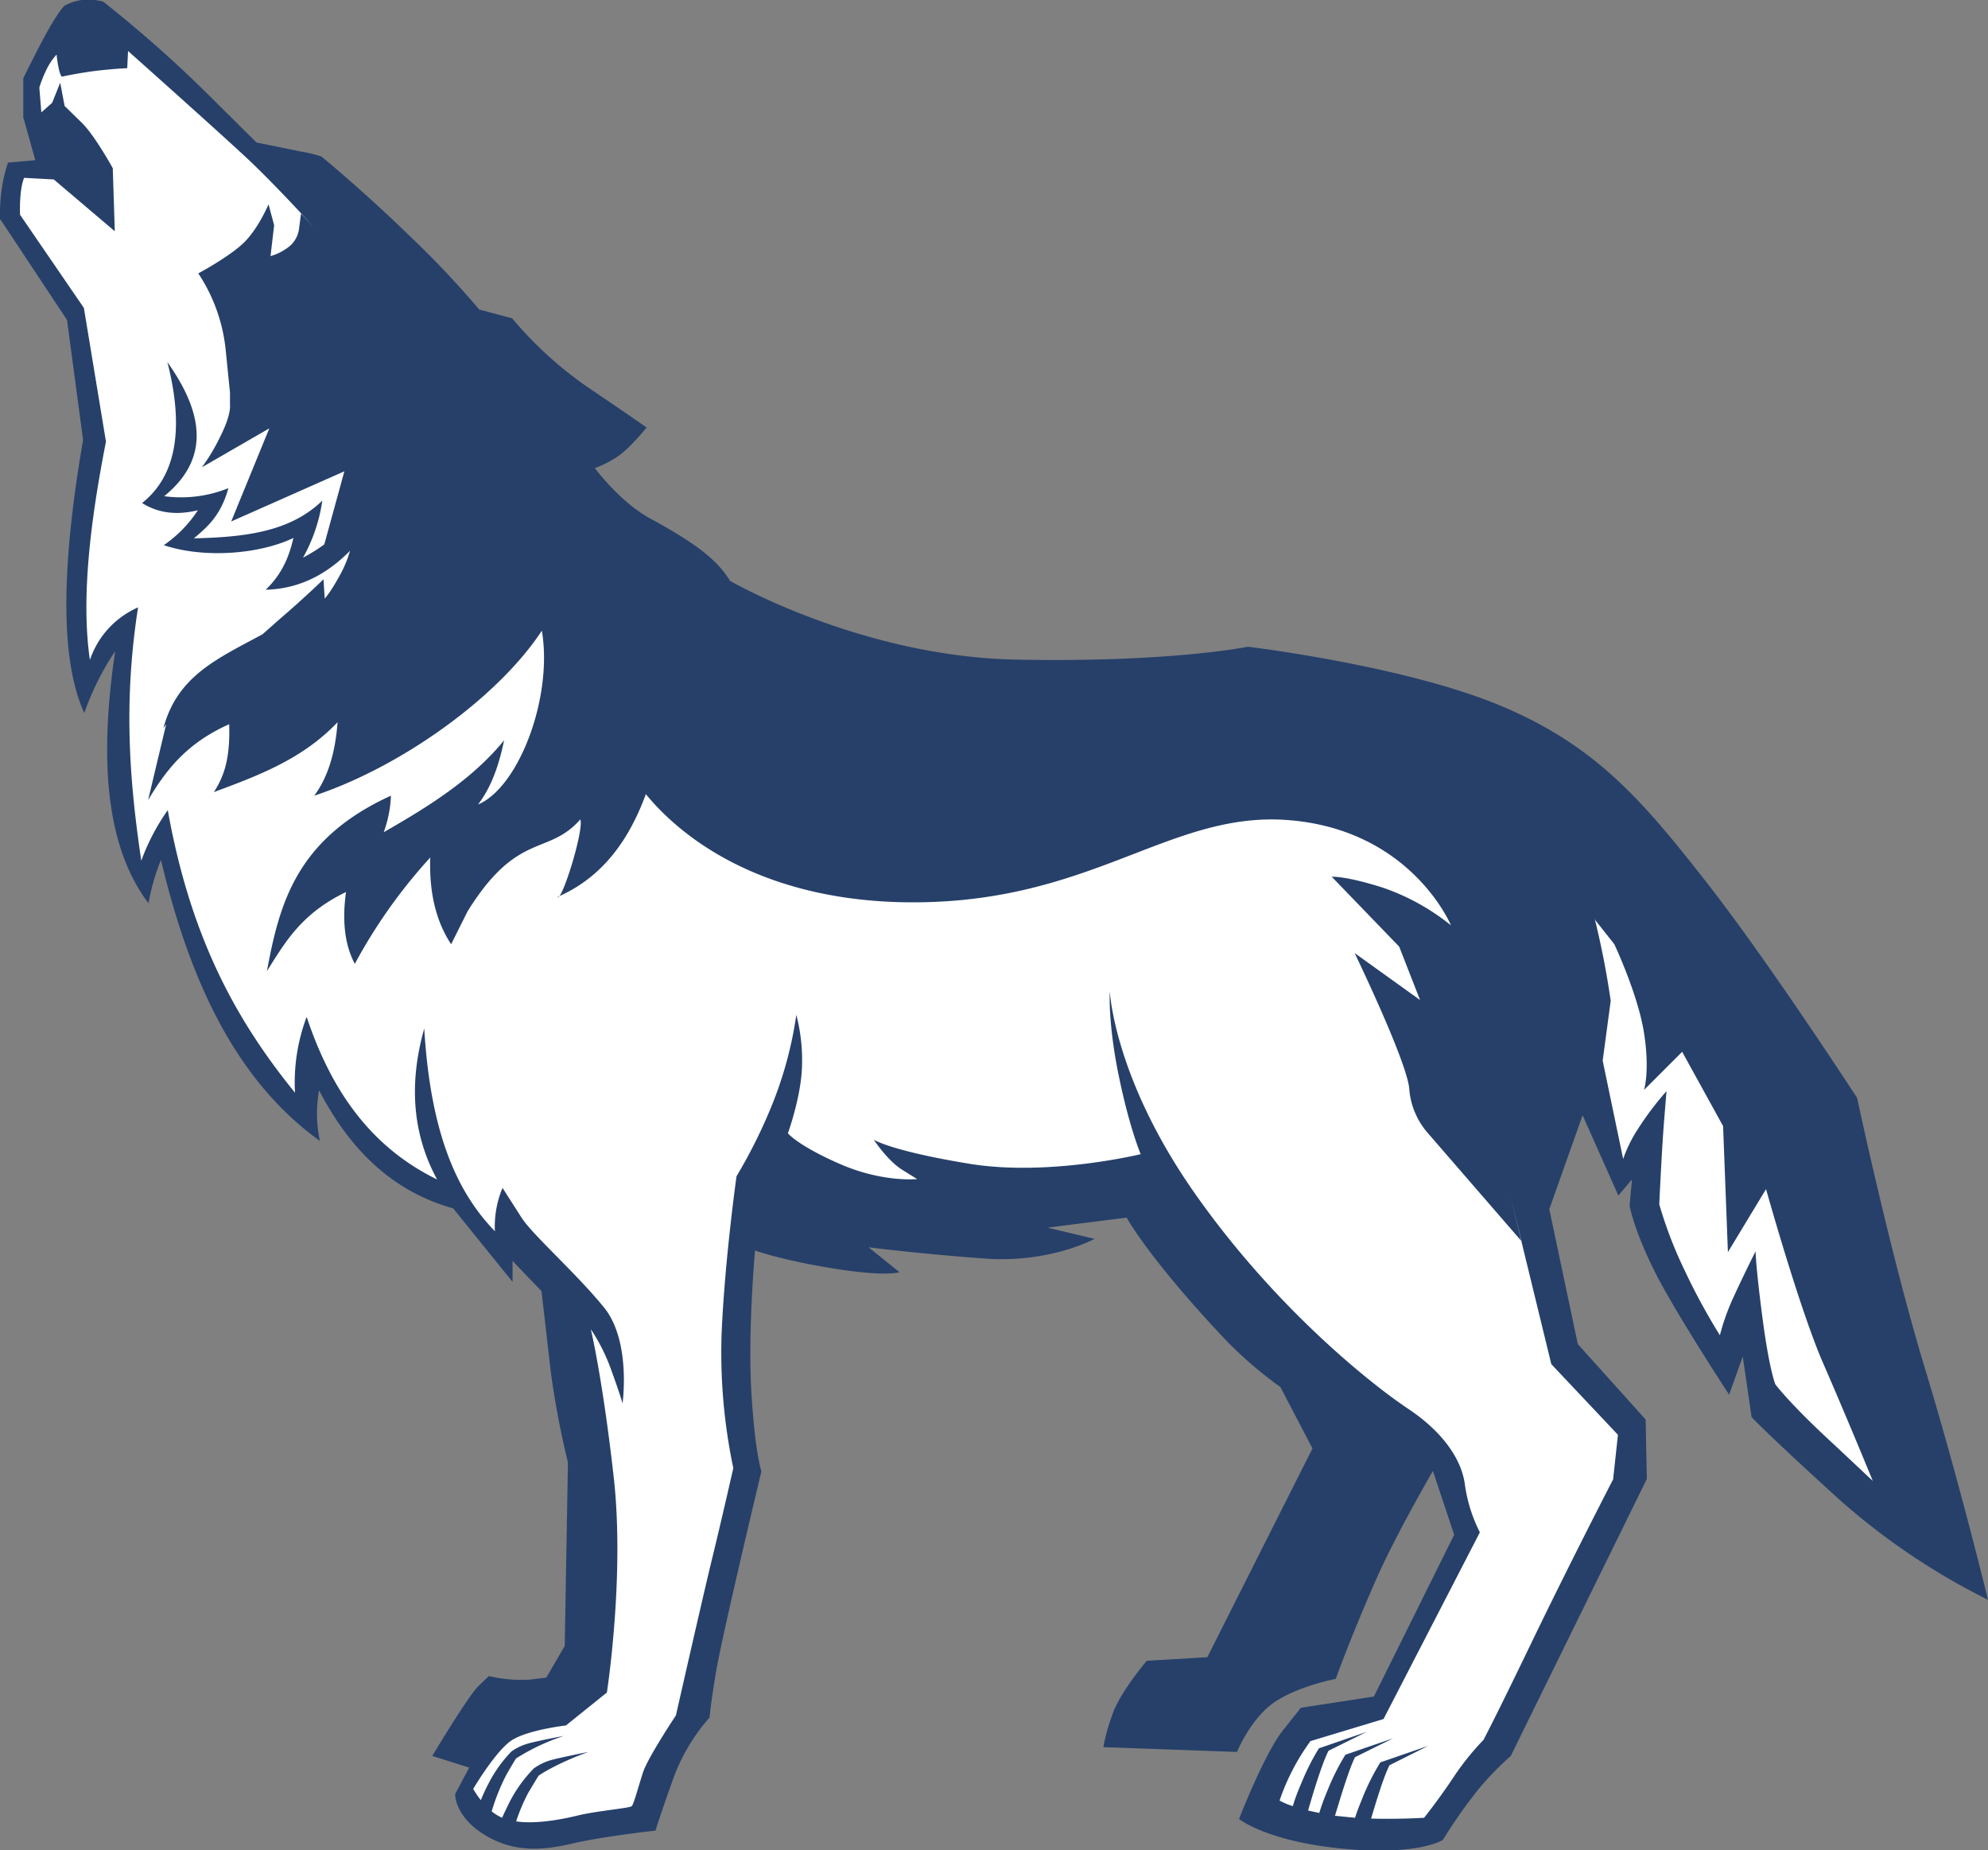 <svg id="Layer_1" data-name="Layer 1" xmlns="http://www.w3.org/2000/svg" viewBox="0 0 495.3 460.9"><rect x="0" y="0" width="495.3" height="460.9" fill="#808080" stroke="none"/><title>Wolves927_2c2</title><path d="M-249.2-175.7a45.9,45.9,0,0,1,.4-7.4,36.4,36.4,0,0,1,1.6-6.8l6.8-.6-3-10.7v-9.7s4.6-9.4,7-13.4,3.3-4.7,3.3-4.7a13.2,13.2,0,0,1,5.2-1.5,15,15,0,0,1,4.4.5A315.5,315.5,0,0,1-198.5-208l13.2,13.1,10.8,2.2a33,33,0,0,1,5.4,1.3s10.5,8.6,22.1,19.9a235.1,235.1,0,0,1,17.2,18.2l8.2,2.2a95.4,95.4,0,0,0,18.9,17.2c11.1,7.5,14.6,10,14.6,10s-4.2,5.2-7.2,7.2a25.6,25.6,0,0,1-5.7,2.9s6.2,8.4,13.7,12.5S-75-94.1-71.7-91a25.1,25.1,0,0,1,4.4,5.3s32.5,18.8,71,19.6,58-3.2,58-3.2,38.5,4.6,62.5,14.5,35.7,23.7,51.4,43.7,37.9,54.2,37.9,54.2,8.3,39.1,16.9,67.4,15.7,57.6,15.7,57.6a168.6,168.6,0,0,1-37.3-25.2c-17.6-16-21.6-20.3-21.6-20.3l-2.2-15.1-3.4,9.5S168.2,96.6,163,86.2s-6.2-16.3-6.2-16.3l.6-6.5-3.4,4-8.9-20-8.3,23.4,7.1,33.6,16.9,18.8.3,14.8-33.9,69a74.1,74.1,0,0,0-8.3,8.6,126.2,126.2,0,0,0-8.6,12.3s-5.9,4-24.9,2.2-25.9-7.4-25.9-7.4,6.2-16,10.8-21.9l4.6-5.8,18.2-2.8,20-40.3-5.3-15.9c-3.2,5.6-10.6,18.6-15,29-5.9,13.5-9.2,22.8-9.2,22.8s-9.5,1.8-15.4,5.9-9.2,12.3-9.2,12.3l-33.3-1.2a48.3,48.3,0,0,1,2.2-8c1.8-5.5,8.6-13.5,8.6-13.5l15.1-.9,26.2-52-8-15.3a99.3,99.3,0,0,1-13.6-11.7C37,83.1,31.5,72.9,31.5,72.9L11.8,75.4l11.7,2.8S12.4,84.3-3.9,83.1s-28.9-2.8-28.9-2.8l7.7,6.2s-3.2,1.2-16.3-.9-19.7-4.5-19.7-4.5-1.8,20.2-.9,35.3,2.5,19.7,2.5,19.7-9.9,41.3-11.4,50.5-1.5,10.8-1.5,10.8a48.2,48.2,0,0,0-8.6,14c-2.9,7.9-4.9,14.2-4.9,14.2s-12.9,1.4-20.6,3.2-14.9,2.3-22.2-2.3-7.1-10-7.1-10l3.5-6.6-9.2-2.9s8.9-14.9,11.5-17.4l2.6-2.5a35.6,35.6,0,0,0,10,.9l4.3-.5,4.6-7.9.8-45.7a217.2,217.2,0,0,1-4.3-22.8c-1.1-9.7-2.3-19.9-2.3-19.9l-7.2-7.5v5.2l-14.8-18.3c-15.7-4.4-26-15.2-33.4-29.4a32.4,32.4,0,0,0,.2,12.6c-21.4-15.4-32.6-40.7-39.6-70a53.1,53.1,0,0,0-3.1,10.8c-10.9-14.4-12.2-36.5-8.3-62.8a67.4,67.4,0,0,0-7.7,15.4c-6.2-13.5-5.6-37.3-.3-68l-4-29.9-16.5-24.9" transform="translate(249.2 230.4)" style="fill:#26406a;fill-rule:evenodd"/><path d="M-88.3-32.7c6,7.6,24.4,25.7,62.3,26.9C22.1-4.2,41.5-28.5,72-26.1S112.3.1,112.3.1a55.9,55.9,0,0,0-17-9.4c-9.5-3-12.7-2.7-12.7-2.7L99.4,5.4l5.2,13.2L88.3,7s12.9,26.8,13.5,33.9a18.9,18.9,0,0,0,4.6,11.1l23.4,27-2.8-11.3,19.1-51.7L140.7-11c-4-19.4-12-26.8-12-26.8s9.2,5.5,15.1,21.9c1.7,4.8,3.2,9.9,4.3,14.5L153,4.8s5.9,12.6,7.4,22.2,0,14.2,0,14.2l9.5-9.5,10.2,18.5,1.2,31.4,9.5-15.7s8.6,30.8,14.5,44c2.4,5.5,7.3,17,12.1,28.7l15.3,14.6s-1.7-7.2-6.2-23.9-18.2-82.5-18.2-82.5A382.6,382.6,0,0,0,179.5,3.3c-16-20.3-28.6-35.1-28.6-35.1s-1.5-3.1-19.4-13.2S62.8-62.5,62.8-62.5s-17.6,4-57.9,3.4S-62.7-75.9-62.7-75.9a23.6,23.6,0,0,1,1.8,13.5,35.6,35.6,0,0,0-10.9-9.2c1.2,14.5,2.4,29-9.2,44.3A38.2,38.2,0,0,0-84.7-45a98,98,0,0,1-3.5,12.3" transform="translate(249.2 230.4)" style="fill:#26406a;fill-rule:evenodd"/><path d="M-127-11.3l5.4-5.1A32.5,32.5,0,0,0-127-11.3Z" transform="translate(249.2 230.4)" style="fill:#26406a;fill-rule:evenodd"/><path d="M-207.5-50.1l-4.6,18.9c4.2-7.3,9.4-14.2,20.2-18.9.3,9.3-1.7,13.4-3.8,16.9,11.1-4.1,22.2-8.3,30.8-17.4-.6,8.3-2.8,14.1-5.8,18.3,21.6-7.2,45.7-24.5,56.7-41.1,2.8,16.5-5.6,38.9-15.9,43.3,2.5-3.3,4.8-7.8,6.5-16-7.9,9.7-18.8,16.5-30,22.9a29.6,29.6,0,0,0,1.8-9.1c-23.8,10.8-27.9,27.1-30.9,43.7,4.5-7.1,8.5-14.3,19.7-19.7-1.1,8.2,0,13.7,2.2,17.9A131.4,131.4,0,0,1-142-16.8c-.2,8.4,1.4,15.6,5.2,21.6l4.1-8.2-.7,1.2c9.2-24.9,21.4-19.9,32.5-34.5a25.5,25.5,0,0,1,2,11.5c5.3-9.2,10.1-19,12.8-31.1a29.9,29.9,0,0,1,7.5,13.7c2.2-11.9,4.1-23.9.6-38.2A44.5,44.5,0,0,1-65.5-73c-5.8-14.8-29.9-22.8-39.4-36.6a28.7,28.7,0,0,1-16.9,8.2l-5.1.3c-4.5,11.7-11.2,23.2-28.3,33.3A30.9,30.9,0,0,0-152-79.3c-8,8.7-17.4,14.6-29.3,16.3a33.1,33.1,0,0,0,3.2-7.5C-190.1-65.9-200.8-60.3-207.5-50.1Z" transform="translate(249.2 230.4)" style="fill:#26406a;fill-rule:evenodd"/><path d="M-161.8-93.2a28.1,28.1,0,0,1-2.1,5.3c-2.6,5.1-4.2,6.6-4.2,6.6l-.3-4.8s-4.6,4.5-10.9,9.9l-4.3,3.8A114.4,114.4,0,0,0-169.7-81,23.5,23.5,0,0,1-174-69.2c9-3.9,17.3-9.4,24-18.9,1.7,4.3,1.1,7.9.3,11.4,9.3-9.3,13.6-21.6,10.6-37.9-3.5,12.4-8.3,21.9-15.9,25.9a56,56,0,0,0,.8-14.3A56.7,56.7,0,0,1-161.8-93.2Z" transform="translate(249.2 230.4)" style="fill:#26406a;fill-rule:evenodd"/><path d="M-171.2-187.1a45.6,45.6,0,0,1,3.3,4.9,32.2,32.2,0,0,1,3.4,7.2l-.6,3.2-5.6-4.2v2l-3.2-3.4-.5,3.8a6.8,6.8,0,0,1-2.2,4.2,13.3,13.3,0,0,1-4.9,2.6l.9-7.7-1.4-5.2s-2.6,6.2-6.3,9.7-11.2,7.5-11.2,7.5a42.1,42.1,0,0,1,6.8,18.8l1.1,10.9v3.1s.5,2.3-2.5,8a46.9,46.9,0,0,1-4.5,7.5l16.8-9.7-9.5,23.2,28.2-12.5-5,18.2a46.8,46.8,0,0,0,16-20.4,59.4,59.4,0,0,1,1.5,18.1,87,87,0,0,0,8.9-40.3l4,3.7-.3-9.4,9.9,9.7-1.5-7.4,12.5,11.9-.9-5.5,17.1,10.9-12.9-4.9,1.2,3.8-10.8-4.3.6,4-11.7-9.5,2.8,9.7-6.8-6,.2,4a44.5,44.5,0,0,0,3.4,4.2c2.8,3.2,7.3,9.9,7.3,9.9s5.5,1.2,15.5-1.3A37.9,37.9,0,0,0-95.9-123a76.3,76.3,0,0,1-11-7.5c-6.8-5.3-18.2-16.6-18.2-16.6a88,88,0,0,0-9.9-3.8,49.6,49.6,0,0,0-12.3-2.6s.8-.6,3.7-1.2a19.9,19.9,0,0,1,6.2.1s-1.8-2.8-13.2-14S-169.2-185.5-171.2-187.1Z" transform="translate(249.2 230.4)" style="fill:#26406a;fill-rule:evenodd"/><path d="M205.3,109.8c-5.9-13.2-14.5-44-14.5-44l-9.5,15.7-1.2-31.4L169.9,31.6l-9.5,9.5s1.5-4.6,0-14.2S153,4.8,153,4.8l-4.9-6.2v-.2a207.8,207.8,0,0,1,4,20.5l-2,14.9,5.1,24.5a33.6,33.6,0,0,1,3.7-7.5,75,75,0,0,1,7.1-9.4l-.6,7.4c-.6,7.4-1.2,20.8-1.2,20.8A103.8,103.8,0,0,0,170.5,86a155.1,155.1,0,0,0,8.8,16.2,56,56,0,0,1,3.5-9.7c2.6-5.7,5.4-11.2,5.4-11.2s0,3.5,1.7,16.5,3.2,16.6,3.2,16.6,3.5,4.8,14.5,14.9l9.8,9.2C212.6,126.8,207.7,115.3,205.3,109.8Z" transform="translate(249.2 230.4)" style="fill:#fff;fill-rule:evenodd"/><path d="M146.1-8.5v0Z" transform="translate(249.2 230.4)" style="fill:#fff;fill-rule:evenodd"/><path d="M137.3,109.4,127.1,67.5l2.8,11.3-23.4-27a18.9,18.9,0,0,1-4.6-11.1C101.2,33.7,88.3,7,88.3,7l16.3,11.7L99.4,5.4,82.6-12s3.2-.3,12.7,2.7a55.9,55.9,0,0,1,17,9.4S102.5-23.6,72-26.1,22.1-4.2-25.9-5.7C-63.9-7-82.2-25.1-88.3-32.6l.2-.5c-4.2,11.7-10.8,21-21.7,25.9-.2.3-.4.4-.5.3l.5-.3c1.7-2.3,6-16.6,5.2-19.1-8.1,9.2-15.6,2.8-28.1,22.9l-4.1,8.2c-3.9-5.9-5.5-13.2-5.2-21.6A131.4,131.4,0,0,0-160.8,9.7C-163,5.5-164.1,0-163-8.2c-11.2,5.4-15.2,12.6-19.7,19.7,3.1-16.6,7.2-32.9,30.9-43.7a29.6,29.6,0,0,1-1.8,9.1c11.2-6.4,22.1-13.2,30-22.9-1.7,8.2-4,12.7-6.5,16,10.2-4.3,18.7-26.8,15.9-43.3-10.9,16.6-35,33.9-56.7,41.1,3.1-4.2,5.2-10,5.8-18.3-8.6,9.1-19.7,13.3-30.8,17.4,2.2-3.5,4.1-7.6,3.8-16.9-10.8,4.8-15.9,11.7-20.2,18.9l4.5-18.9-.7,1c3.5-12.9,13-17.1,24.7-23.4l4.3-3.8c6.3-5.4,10.9-9.9,10.9-9.9l.3,4.8s1.5-1.5,4.2-6.6a28.1,28.1,0,0,0,2.1-5.3h0c-5.9,6-12.8,9.5-21,9.7,3-2.9,5.5-6.6,6.9-12.9-8.3,4-22.1,5.2-32.3,1.8a31.1,31.1,0,0,0,8.5-8.7c-4.9,1.2-9.6.9-13.9-1.8,8.2-6.5,10.7-17.9,6.3-35.1,8.8,12.4,10.9,23.9-.8,33.4a31.5,31.5,0,0,0,16-2c-1.9,6.9-5.3,9.7-8.6,12.5,12.1-.3,23.8-1.4,32-9.4a40.8,40.8,0,0,1-4.8,14.2,41.3,41.3,0,0,0,5.3-3.3l5-18.2-28.2,12.5,9.5-23.2-16.8,9.7a46.9,46.9,0,0,0,4.5-7.5c2.9-5.7,2.5-8,2.5-8v-3.1l-1.1-10.9a42.1,42.1,0,0,0-6.8-18.8s7.5-4,11.2-7.5,6.3-9.7,6.3-9.7l1.4,5.2-.9,7.7a13.3,13.3,0,0,0,4.9-2.6,6.8,6.8,0,0,0,2.2-4.2l.5-3.8,3.2,3.4s-9.5-10.5-16.9-17.4-29.4-26.5-29.4-26.5l-.2,4.3s-1.7,0-6.5.5-9.8,1.6-9.8,1.6-.2-.1-.6-1.3a32.4,32.4,0,0,1-.7-4.2,15,15,0,0,0-2.2,3.1,31.9,31.9,0,0,0-2.1,5.1l.5,6.2,2.7-2.4,2-5,1.1,5.8,4.4,4.3c3.2,3.2,7.6,11.2,7.6,11.2l.5,15.7-15.2-12.9-7.4-.4c-1.3,3.3-1,9.2-1,9.2l15.9,23.2,5.5,33.3c-4,20.4-6.2,39.3-4,54.4a21.9,21.9,0,0,1,12-13.1c-3.8,24.3-2,44.1.8,63.1a53.6,53.6,0,0,1,6.6-12.6c5.9,33.1,18,53.5,31.7,70.4a46.4,46.4,0,0,1,2.9-18.9c5.9,17.7,15.5,32.2,32.5,40.5-5.8-10.7-7.3-23.1-3.2-37.6,1.6,27,8.6,41.2,17.6,50.5A25,25,0,0,1-124,65.5l4.8,7.5c2.8,4.3,13.7,13.9,20.5,22.3s4.6,23.9,4.6,23.9-.5-2-2.8-8.3a46,46,0,0,0-5.1-10.2s2.9,12,5.7,36.8S-98,191.2-98,191.2l-10.2,8.2s-9.5,1.1-13.5,3.7-9.6,12.1-9.6,12.1a20.2,20.2,0,0,0,1.9,2.8,47,47,0,0,1,2-4.3,33.5,33.5,0,0,1,5.6-7.8,13.3,13.3,0,0,1,4.2-2c2.5-.7,8.9-1.9,8.9-1.9a53.6,53.6,0,0,0-11.9,5.6s-.4.5-2.5,4.2a52.7,52.7,0,0,0-3.6,9,12.2,12.2,0,0,0,2.6,1.6c.4-.9,1-2.2,2-4.2a34.9,34.9,0,0,1,5.9-8.1,13.8,13.8,0,0,1,4.4-2.1c2.6-.7,9.2-2,9.2-2-8.3,3-12.4,5.9-12.4,5.9s-.4.6-2.6,4.3a45.1,45.1,0,0,0-3,7.1c4.8.7,11-.4,15.5-1.5s12.8-1.8,13.3-2.3,1.6-4.7,2.8-8.4,8.2-14.2,8.2-14.2,6.8-30,9.1-39.4,5.2-22.2,5.2-22.2a139.8,139.8,0,0,1-2.9-33.9c.8-18.2,3.7-38.8,3.7-38.8a128.5,128.5,0,0,0,8.9-17.9,96.3,96.3,0,0,0,6-22.3,44.8,44.8,0,0,1,1.4,13.2c-.3,7.5-3.5,16.3-3.5,16.3s2.5,3.1,13.1,7.7,19.1,3.7,19.1,3.7l-3.7-2.3c-3.7-2.3-7.1-7.5-7.1-7.5s4.3,2.8,23.9,6S35,57.1,35,57.1s-2.8-6.5-5.5-19.7-2.2-20.9-2.2-20.9S28.3,38,48.3,66.6s44,47.7,53.3,53.9,13.5,13.2,14.2,19.1a37.7,37.7,0,0,0,3.7,11.7l-24,46.5-18.2,5.5a55.1,55.1,0,0,0-7.7,14.8,17.2,17.2,0,0,0,3.3,1.4c.4-1.4,1.1-3.4,2.2-5.9a58.1,58.1,0,0,1,4.3-8.5l11.9-4.1-9.5,4.7c-1.7,3.3-4,11.1-5.1,14.9l2.8.6c.4-1.4,1.1-3.4,2.2-6a58.1,58.1,0,0,1,4.3-8.5l11.9-4.1-9.5,4.7c-1.6,3.2-3.8,10.7-5,14.6l5,.5c.4-1.3,1.1-3.1,2-5.3a58,58,0,0,1,4.3-8.5l11.9-4.1L97,209.3c-1.5,2.9-3.4,9.3-4.6,13.3,7,.2,13.2-.2,13.2-.2s3.7-4.6,7.4-10.2a66.6,66.6,0,0,1,7.4-9.2s2.5-4.6,12-24.3,20.3-40.6,20.3-40.6l1.2-11.1Z" transform="translate(249.2 230.4)" style="fill:#fff"/></svg>